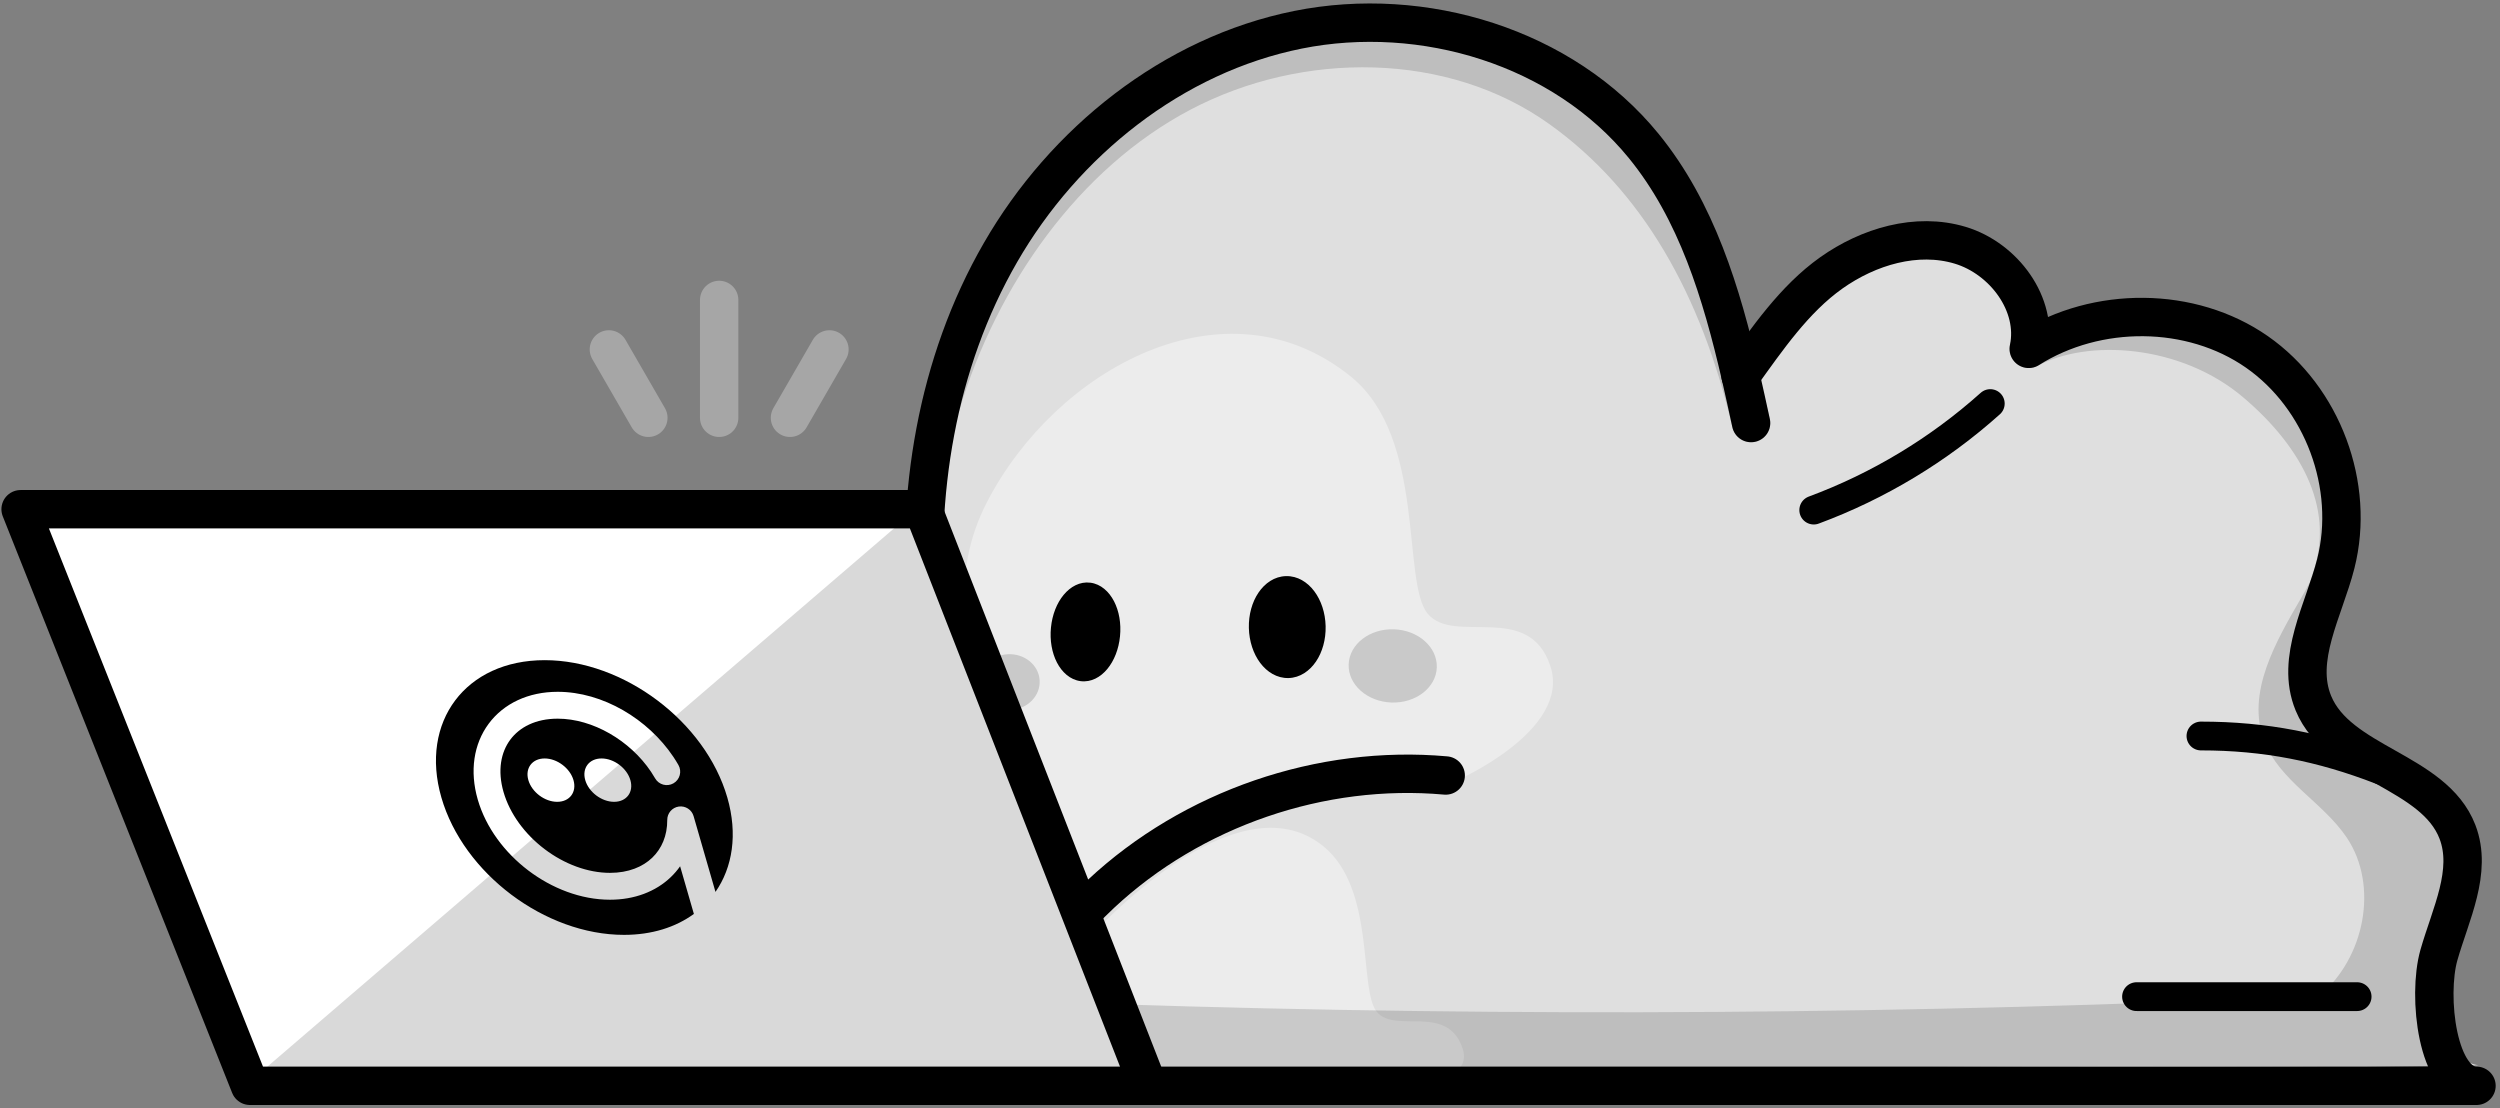 <svg width="521" height="231" viewBox="0 0 521 231" fill="none" xmlns="http://www.w3.org/2000/svg">
<rect x="0" y="0" width="521" height="231" fill="#808080" stroke="none"/>
<path d="M216.855 204.732C212.805 196.752 209.075 188.652 205.815 180.412C199.375 164.152 194.765 147.342 193.155 129.742C190.735 103.232 195.195 75.702 208.495 52.642C221.785 29.582 244.405 11.442 270.505 6.202C296.605 0.962 325.715 9.782 342.545 30.412C353.605 43.982 358.755 61.102 362.745 78.312C368.285 70.622 373.905 62.362 381.645 56.872C389.375 51.392 399.425 48.382 408.505 51.112C417.585 53.842 424.765 63.432 422.785 72.702C436.995 63.722 456.635 63.782 470.335 73.332C484.045 82.882 490.895 101.282 486.775 117.472C484.295 127.202 478.285 137.282 482.115 146.562C487.355 159.222 507.215 160.572 512.135 173.362C515.305 181.612 510.685 190.542 508.265 199.042C505.855 207.552 507.785 220.492 516.495 222.012L223.365 226.282C221.175 224.242 219.445 221.822 218.245 219.212C216.085 214.582 215.545 209.372 216.855 204.732Z" fill="white" fill-opacity="0.75" style="fill:white;fill-opacity:0.75;"/>
<path d="M205.641 104.725C190.693 133.763 214.71 166.42 227.973 188.391L263.864 166.42L283.828 161.202L303.052 162.908C303.052 162.908 327.585 152.388 323.096 138.805C318.607 125.223 303.052 134.489 297.548 127.913C292.043 121.337 297.298 91.26 281.531 78.492C255.436 57.359 219.993 76.845 205.641 104.725Z" fill="white" fill-opacity="0.4" style="fill:white;fill-opacity:0.4;"/>
<path d="M227.838 194.553L239.215 226.1H283.95C283.95 226.1 307.957 228.013 304.817 218.512C301.677 209.012 290.797 215.493 286.947 210.893C283.097 206.293 286.772 185.255 275.743 176.324C257.49 161.541 227.838 194.553 227.838 194.553Z" fill="white" fill-opacity="0.4" style="fill:white;fill-opacity:0.4;"/>
<path d="M218.245 219.212L181.605 219.052C171.545 194.622 192.785 187.762 205.815 180.412C209.075 188.652 212.805 196.752 216.855 204.732C215.545 209.372 216.085 214.582 218.245 219.212Z" fill="white" fill-opacity="0.75" style="fill:white;fill-opacity:0.75;"/>
<path d="M251.544 171.122C240.874 176.462 230.524 183.392 224.234 193.522C217.944 203.662 216.634 217.592 223.514 228.292C319.464 222.942 415.614 221.082 511.704 222.702C504.784 217.352 505.644 206.712 508.154 198.342C510.664 189.972 514.114 180.732 510.314 172.852C504.874 161.582 488.054 160.272 481.704 149.502C476.854 141.272 479.934 130.862 482.944 121.802C485.964 112.742 488.614 102.072 483.174 94.232C489.694 102.772 485.114 115.062 479.714 124.352C474.314 133.642 468.014 144.392 471.864 154.422C475.054 162.762 484.184 167.212 489.124 174.642C495.724 184.572 492.864 199.562 483.364 207.532C399.634 211.422 315.764 212.002 231.984 209.262C229.604 209.182 226.994 209.012 225.264 207.382C222.314 204.602 223.754 199.672 225.744 196.132C231.614 185.722 240.604 177.102 251.524 171.122H251.544Z" fill="black" fill-opacity="0.15" style="fill:black;fill-opacity:0.15;"/>
<path d="M193.043 217.558C198.404 216.162 203.149 212.538 205.903 207.734C208.658 202.93 209.4 197.005 207.901 191.674C212.846 198.772 215.682 207.318 215.957 215.969C215.986 216.83 215.957 217.766 215.422 218.434C214.732 219.288 213.477 219.377 212.37 219.384C205.695 219.473 199.02 219.555 193.043 217.558Z" fill="black" fill-opacity="0.15" style="fill:black;fill-opacity:0.15;"/>
<path d="M485.467 121.632C491.417 105.772 483.347 91.005 470.045 79.733C455.81 67.669 434.705 66.292 422.785 72.702" stroke="black" stroke-opacity="0.15" style="stroke:black;stroke-opacity:0.15;" stroke-width="8" stroke-linecap="round" stroke-linejoin="round"/>
<path d="M364.926 88.163C358.296 59.783 345.546 37.123 325.166 22.573C302.606 6.473 270.786 6.393 246.256 19.303C221.726 32.203 204.146 57.562 196.176 84.103" stroke="black" stroke-opacity="0.15" style="stroke:black;stroke-opacity:0.15;" stroke-width="8" stroke-linecap="round" stroke-linejoin="round"/>
<path d="M301.285 161.612C275.305 159.282 248.495 168.492 229.425 186.292C223.915 191.432 218.905 197.482 216.855 204.732C215.545 209.372 216.085 214.582 218.245 219.212V219.212C220.603 224.341 226.504 226.282 232.149 226.282H369.732H516.1C507.87 226.282 505.855 207.552 508.265 199.042C510.685 190.542 515.305 181.612 512.135 173.362C507.215 160.572 487.355 159.222 482.115 146.562C478.285 137.282 484.295 127.202 486.775 117.472C490.895 101.282 484.045 82.882 470.335 73.332C456.635 63.782 436.995 63.722 422.785 72.702C424.765 63.432 417.585 53.842 408.505 51.112C399.425 48.382 389.375 51.392 381.645 56.872C373.905 62.362 368.285 70.622 362.745 78.312C362.735 78.312 362.735 78.312 362.735 78.312" stroke="black" style="stroke:black;stroke-opacity:1;" stroke-width="8" stroke-linecap="round" stroke-linejoin="round"/>
<path d="M414.774 84.103C404.044 93.722 391.494 101.293 377.984 106.303" stroke="black" style="stroke:black;stroke-opacity:1;" stroke-width="6" stroke-linecap="round" stroke-linejoin="round"/>
<path d="M496.186 160.52C483.699 155.687 472.026 153.382 458.676 153.382" stroke="black" style="stroke:black;stroke-opacity:1;" stroke-width="6" stroke-linecap="round" stroke-linejoin="round"/>
<path d="M491.224 207.701L445.254 207.702" stroke="black" style="stroke:black;stroke-opacity:1;" stroke-width="6" stroke-linecap="round" stroke-linejoin="round"/>
<path d="M364.925 88.162C364.215 84.892 363.505 81.602 362.745 78.312C358.755 61.102 353.605 43.982 342.545 30.412C325.715 9.782 296.605 0.962 270.505 6.202C244.405 11.442 221.785 29.582 208.495 52.642C195.195 75.702 190.735 103.232 193.155 129.742C194.765 147.342 199.375 164.152 205.815 180.412C209.075 188.652 212.805 196.752 216.855 204.732" stroke="black" style="stroke:black;stroke-opacity:1;" stroke-width="8" stroke-linecap="round" stroke-linejoin="round"/>
<path d="M205.815 180.412C194.846 186.6 178.057 192.554 179.024 208.858C179.408 215.33 185.836 219.212 192.32 219.212H218.245" stroke="black" style="stroke:black;stroke-opacity:1;" stroke-width="8" stroke-linecap="round" stroke-linejoin="round"/>
<path d="M226.566 133.572C226.466 132.342 226.166 131.132 225.676 130.002" stroke="black" style="stroke:black;stroke-opacity:1;" stroke-width="8" stroke-linecap="round" stroke-linejoin="round"/>
<path d="M226.564 133.582V133.572" stroke="black" style="stroke:black;stroke-opacity:1;" stroke-width="8" stroke-linecap="round" stroke-linejoin="round"/>
<ellipse cx="210.319" cy="142.151" rx="6.353" ry="5.817" transform="rotate(-3.251 210.319 142.151)" fill="black" fill-opacity="0.15" style="fill:black;fill-opacity:0.15;"/>
<ellipse cx="290.244" cy="138.776" rx="9.19" ry="7.633" transform="rotate(1.982 290.244 138.776)" fill="black" fill-opacity="0.15" style="fill:black;fill-opacity:0.15;"/>
<path d="M262.271 123.5C263.599 121.539 265.6 120.12 268.004 120.063C270.413 120.001 272.481 121.324 273.901 123.22C275.324 125.12 276.191 127.693 276.261 130.483L276.261 130.485C276.327 133.282 275.583 135.894 274.254 137.86C272.926 139.822 270.926 141.243 268.524 141.306L268.52 141.306C266.112 141.362 264.044 140.041 262.623 138.144C261.201 136.244 260.334 133.671 260.263 130.877L260.263 130.874C260.197 128.077 260.94 125.465 262.271 123.5Z" fill="black" style="fill:black;fill-opacity:1;"/>
<path d="M221.661 123.974C223.072 122.269 225.039 121.153 227.227 121.432C229.417 121.711 231.121 123.291 232.165 125.309C233.212 127.332 233.679 129.919 233.41 132.603C233.146 135.291 232.185 137.697 230.771 139.408C229.361 141.115 227.393 142.231 225.205 141.951C223.014 141.673 221.31 140.088 220.266 138.068C219.22 136.043 218.752 133.454 219.022 130.77C219.286 128.087 220.247 125.683 221.661 123.974Z" fill="black" style="fill:black;fill-opacity:1;"/>
<path d="M230.915 204.342L238.246 225.264C238.246 225.264 234.665 226.282 231.695 226.282H52.095L4.295 106.122H192.355L222.765 183.592L230.915 204.342Z" fill="white" style="fill:white;fill-opacity:1;"/>
<path d="M191.671 105.518L52.022 225.461H239.598L233.474 207.031L191.671 105.518Z" fill="black" fill-opacity="0.15" style="fill:black;fill-opacity:0.15;"/>
<path d="M192.355 106.122L239.264 226.282H52.095L4.295 106.122H192.355Z" stroke="black" style="stroke:black;stroke-opacity:1;" stroke-width="8" stroke-linecap="round" stroke-linejoin="round"/>
<path d="M149.875 87.067L149.874 62.506" stroke="white" stroke-opacity="0.3" style="stroke:white;stroke-opacity:0.3;" stroke-width="8" stroke-linecap="round" stroke-linejoin="round"/>
<path d="M164.629 87.067L172.855 72.82" stroke="white" stroke-opacity="0.3" style="stroke:white;stroke-opacity:0.3;" stroke-width="8" stroke-linecap="round" stroke-linejoin="round"/>
<path d="M135.117 87.067L126.891 72.82" stroke="white" stroke-opacity="0.3" style="stroke:white;stroke-opacity:0.3;" stroke-width="8" stroke-linecap="round" stroke-linejoin="round"/>
<path fill-rule="evenodd" clip-rule="evenodd" d="M130.046 194.826C113.592 194.826 96.551 182.011 91.985 166.202C87.419 150.394 97.057 137.578 113.512 137.578C129.967 137.578 147.007 150.394 151.573 166.202C153.773 173.821 152.675 180.744 149.105 185.873L144.544 170.08C144.156 168.737 142.838 167.887 141.455 168.086C140.072 168.286 139.048 169.474 139.056 170.871C139.073 174.152 137.896 176.859 135.92 178.752C133.939 180.651 130.971 181.904 127.123 181.904C122.473 181.904 117.587 180.06 113.482 176.947C109.379 173.835 106.248 169.598 104.937 165.06C103.636 160.554 104.402 156.77 106.334 154.162C108.262 151.56 111.616 149.77 116.225 149.77C123.519 149.77 131.3 154.313 135.674 160.835C135.976 161.285 136.26 161.743 136.526 162.207C137.294 163.549 139.004 164.014 140.345 163.246C141.687 162.478 142.152 160.768 141.384 159.427C141.051 158.845 140.697 158.275 140.323 157.717C135.059 149.869 125.638 144.172 116.225 144.172C110.105 144.172 104.967 146.605 101.836 150.83C98.709 155.051 97.851 160.7 99.559 166.613C101.258 172.494 105.2 177.691 110.099 181.407C114.998 185.122 121.044 187.501 127.123 187.501C132.214 187.501 136.633 185.822 139.793 182.794C140.518 182.099 141.167 181.343 141.736 180.533L144.604 190.463C140.819 193.228 135.858 194.826 130.046 194.826ZM110.109 162.58C110.83 165.076 113.521 167.1 116.117 167.1C118.713 167.1 120.235 165.076 119.514 162.58C118.793 160.085 116.103 158.063 113.507 158.063C110.911 158.063 109.389 160.087 110.109 162.58ZM127.975 167.1C125.377 167.1 122.686 165.076 121.966 162.58C121.245 160.087 122.767 158.063 125.365 158.063C127.963 158.063 130.654 160.085 131.374 162.58C132.095 165.076 130.573 167.1 127.975 167.1Z" fill="#8D8D8D" style="fill:#8D8D8D;fill:color(display-p3 0.551 0.551 0.551);fill-opacity:1;"/>
</svg>
